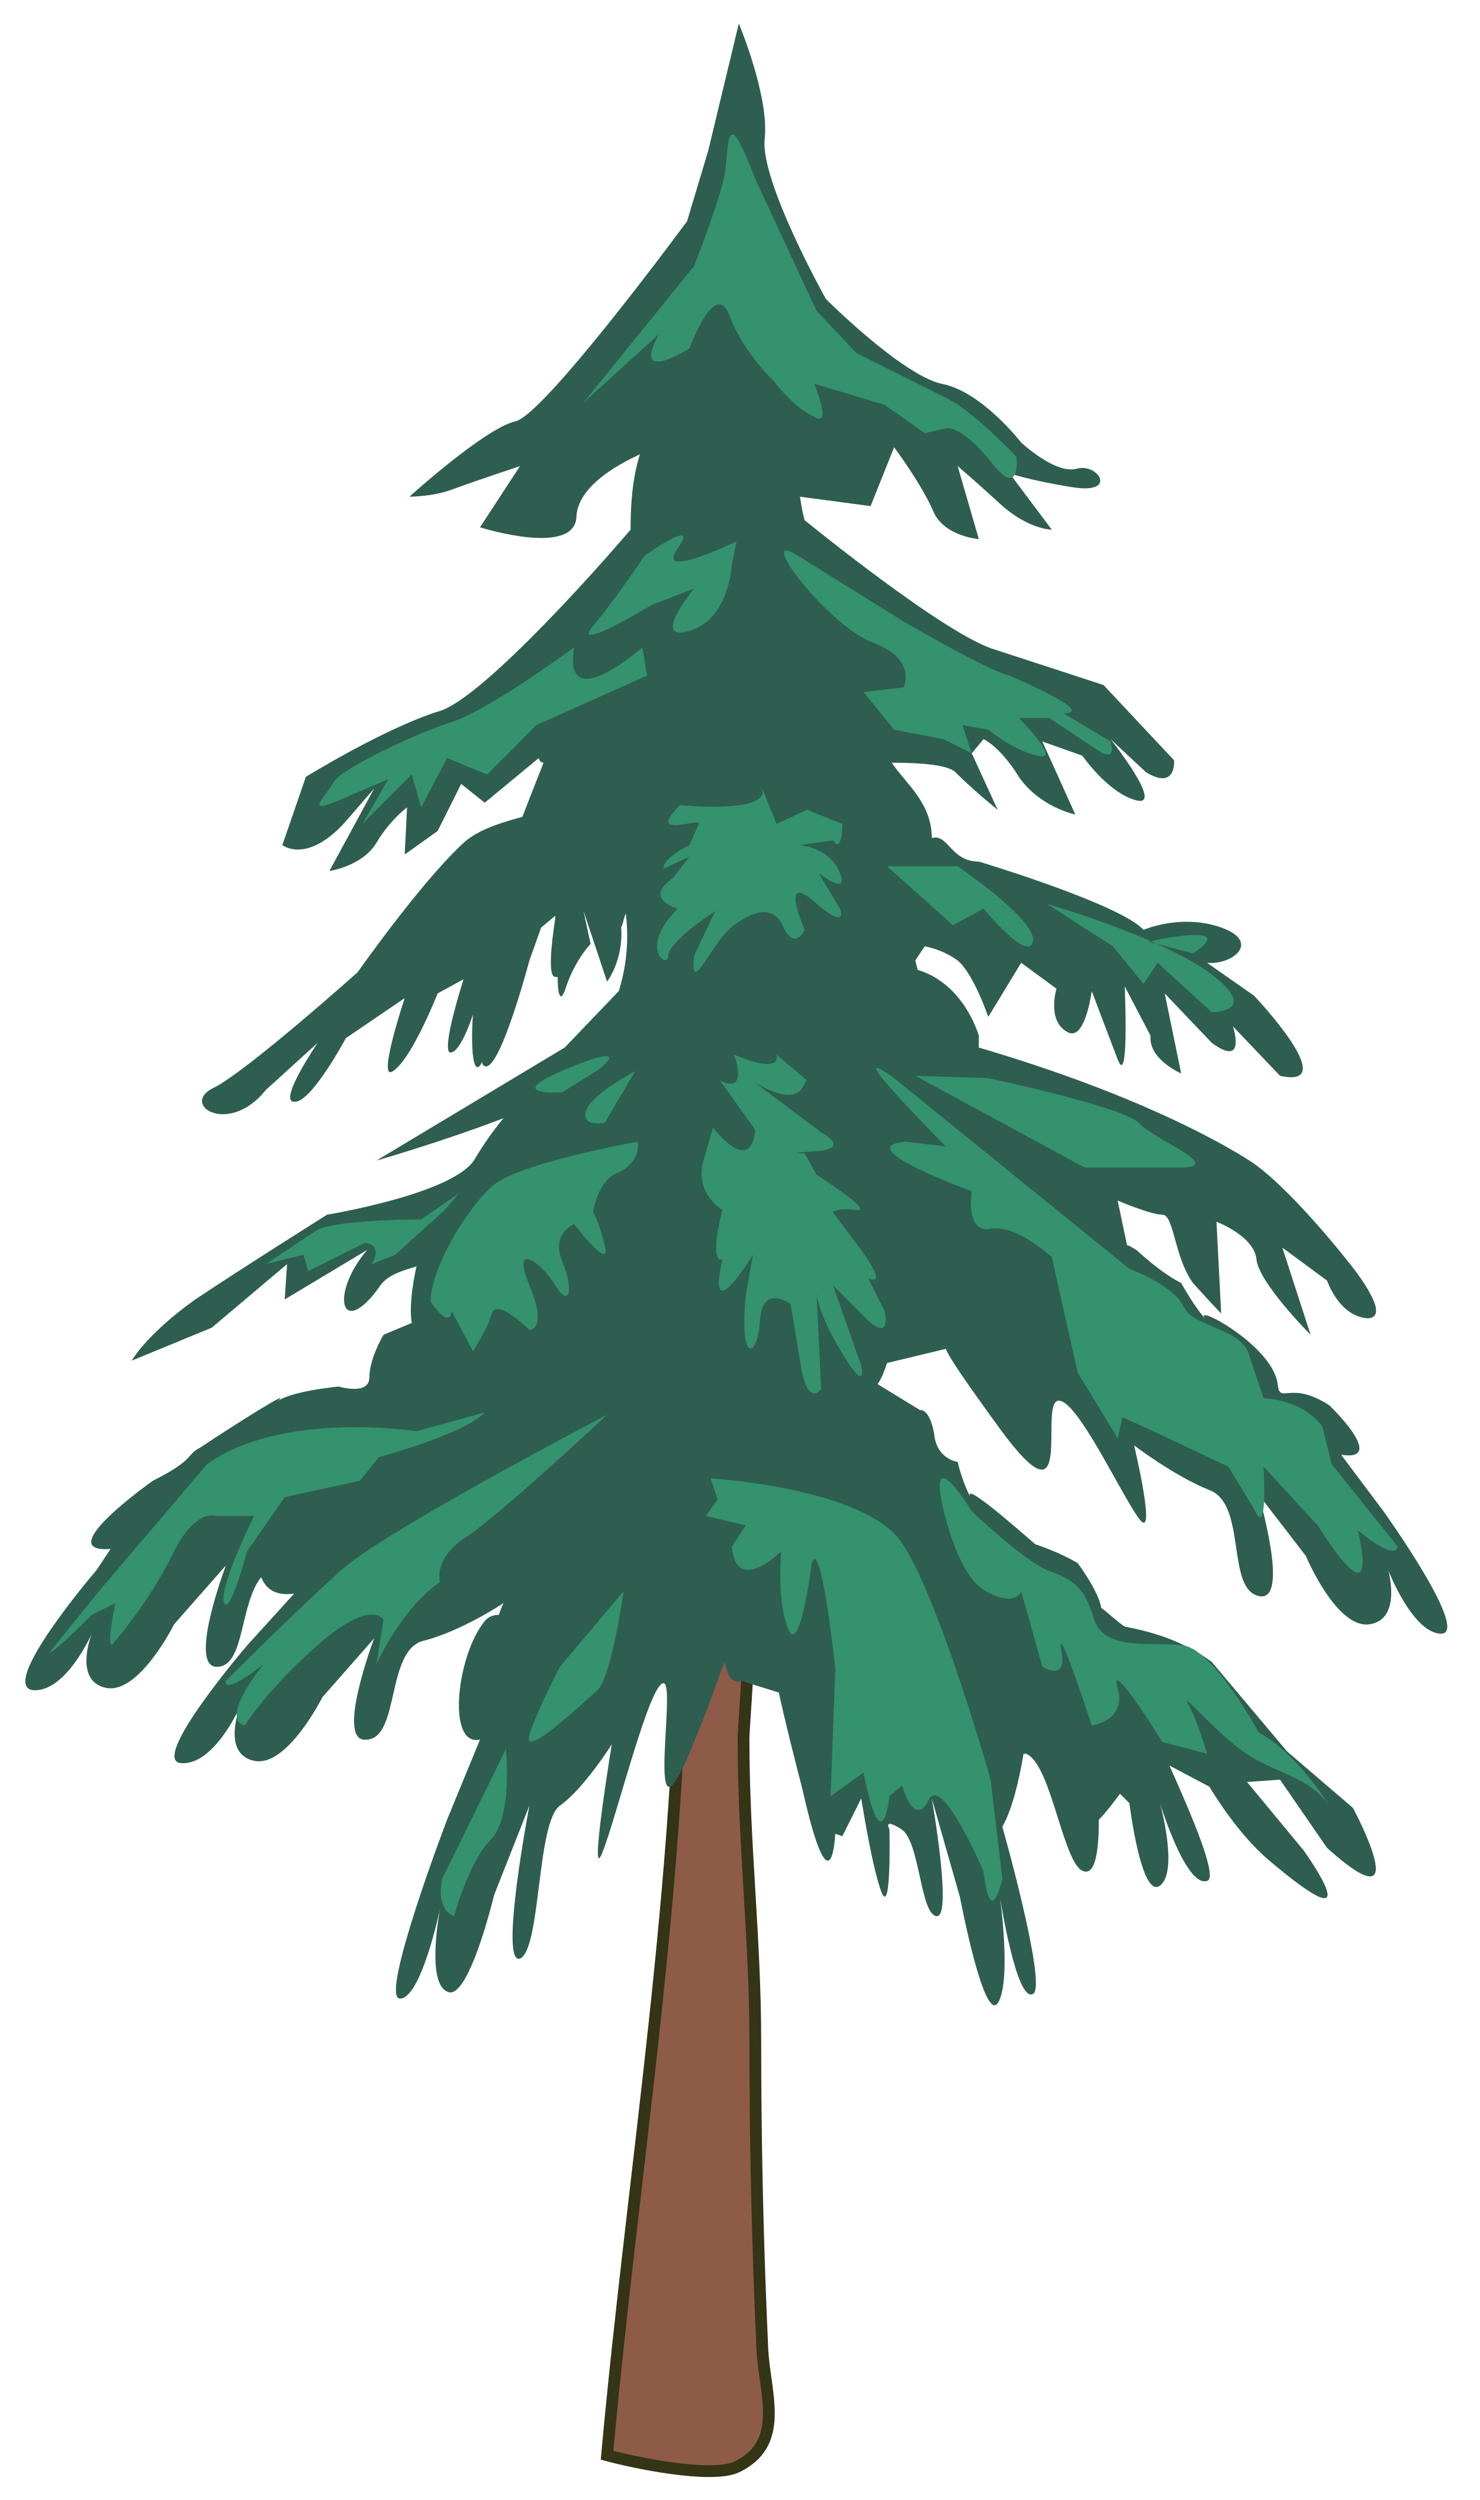 <svg xmlns="http://www.w3.org/2000/svg" version="1.0" viewBox="0 0 62.9 106.2"><switch><g><path fill="#34926E" d="M14.4 39.9zm0 0zm0 0zm0 0zm0 0zm0 0zm0 0zm0 0zm0 0zm0 0zm0 0zm0 0zm0 0zm0 0zm0 0zm0 0zm0 0zm0 0zm0 0z"/><path fill="#8E5B48" stroke="#343416" stroke-width=".5" d="M29 67.3c0 12.6-2.1 24.9-3.2 37 1.1.3 4.4 1 5.5.5 2.1-1 1.2-3.1 1.1-5-.2-4.4-.3-8.7-.3-13.1s-.5-8.4-.5-12.8c0-1.4 1.3-12.7-2.1-8.4"/><path fill="#2E5E50" d="M4.1 66.7l.6-.9c-2.6.2 1.8-2.9 1.8-2.9 1.8-.9 1.4-1.1 2-1.4 1.5-1 4.2-2.7 3.2-1.9.5-.5 2.7-.7 2.7-.7s1.3.4 1.3-.4.6-1.8.6-1.8l1.2-.5c-.1-.6 0-1.5.2-2.4-.7.2-1.3.4-1.6.9-1.6 2.2-2.1.3-.5-1.6l-3.5 2.1.1-1.5L9 56.4l-3.4 1.4s.6-1.1 2.7-2.6c2.1-1.4 5.6-3.6 5.6-3.6s5.5-.9 6.3-2.4c.3-.5.7-1.1 1.2-1.7-2.6 1-5.4 1.8-5.4 1.8l3.5-2.1 4.5-2.7 2.3-2.4c.4-1.3.4-2.4.3-3.3-.1.2-.1.4-.2.6.1 1.4-.6 2.3-.6 2.3l-1-3 .3 1.4s-.7.7-1.1 2c-.2.5-.3.1-.3-.6h-.1c-.3 0-.2-1.2 0-2.5v-.1l-.6.5-.5 1.4s-1.4 5.3-2 4.4v-.1c-.4.8-.5-.6-.4-2-.3.9-.7 1.7-1 1.6-.2-.2.1-1.5.6-3.1l-1.1.6s-1.1 2.8-1.9 3.3c-.7.5.5-3.1.5-3.1l-2.5 1.7s-1.5 2.8-2.2 2.7c-.7 0 1-2.5 1-2.5l-2.2 2c-1.6 2-3.7.6-2.2-.1 1.4-.7 6.1-4.9 6.1-4.9s2.6-3.7 4.4-5.4c.6-.6 1.5-.9 2.6-1.2l.9-2.3c-.1 0-.2-.1-.2-.2l-2.3 1.9-1-.8-1 2-1.4 1 .1-2s-.7.5-1.3 1.5c-.6 1-2 1.2-2 1.2l1.9-3.5-1.3 1.5c-1.6 1.7-2.6.9-2.6.9l1-2.9s3.4-2.1 5.7-2.8c1.6-.5 5.7-4.9 8.1-7.7 0-.5 0-2 .4-3.2-1.1.5-2.6 1.4-2.7 2.6 0 1.8-4.1.5-4.1.5l1.7-2.6s-2.1.7-2.9 1c-.8.3-1.8.3-1.8.3s3.2-2.9 4.5-3.2c1-.2 5.3-5.8 7.3-8.5l.9-3L31.4 1s1.3 3.1 1.1 4.9c-.2 1.8 2.6 6.8 2.6 6.8s3.2 3.2 4.9 3.6c1.7.3 3.4 2.5 3.4 2.5s1.5 1.4 2.4 1.1c.9-.2 1.7 1.1-.2.8-1.9-.3-2.7-.6-2.7-.6l1.8 2.4s-1 0-2.2-1.1c-1.2-1.1-1.8-1.6-1.8-1.6l.9 3.1s-1.4-.1-1.9-1.1C39.2 20.6 38 19 38 19l-1 2.5-3-.4c.1.7.2 1 .2 1s6 4.9 8.1 5.5l4.6 1.5 3 3.2s.1 1.3-1.2.5l-1.5-1.4s2.3 2.9 1.1 2.6c-1.2-.3-2.3-1.9-2.3-1.9l-1.7-.6 1.4 3.1s-1.5-.3-2.4-1.6c-.8-1.3-1.5-1.6-1.5-1.6l-.5.6 1.1 2.4s-1-.8-1.8-1.6c-.3-.3-1.4-.4-2.7-.4.6.9 1.7 1.7 1.7 3.2.7-.2.8 1 2 1 0 0 6 1.8 7 2.9 0 0 1.6-.7 3.3-.1 1.7.6.5 1.6-.6 1.5l2 1.4s3.8 4 1.1 3.4l-2-2.1s.6 1.8-.9.7l-2-2.1.7 3.4s-1.4-.6-1.3-1.6l-1.1-2.1s.2 4.4-.3 3.1c-.5-1.3-1.1-2.9-1.1-2.9s-.3 2.3-1.1 1.7c-.8-.5-.4-1.8-.4-1.8l-1.5-1.1-1.4 2.3s-.6-1.8-1.3-2.4c-.7-.5-1.4-.6-1.4-.6l-.4.6.1.4c2 .6 2.6 2.8 2.6 2.8v.5c6.8 2 10.4 4.1 11.5 4.8 1.7 1.1 4.2 4.3 4.2 4.3s2 2.4.8 2.4c-1.2-.1-1.7-1.6-1.7-1.6L54.5 53l1.2 3.7s-2.2-2.2-2.3-3.2c-.1-1-1.7-1.6-1.7-1.6l.2 3.9s-.3-.3-1.2-1.3c-.8-1.1-.8-2.9-1.3-2.9s-1.9-.6-1.9-.6l.4 1.9c.1 0 .2.1.4.2 1.2 1.1 1.9 1.4 1.9 1.4s.6 1.1 1.1 1.6c-.9-.9 2.8 1 3 2.7.1.9.5-.2 2.2.9 0 0 2.5 2.4.5 2.1l1.8 2.4s3.8 5.3 2.4 5.2c-1.2-.1-2.2-2.7-2.2-2.7s.6 2.1-.8 2.3c-1.4.2-2.7-2.9-2.7-2.9l-2-2.6c.1.4 1.3 4.6 0 4.3-1.4-.3-.5-3.9-2.1-4.5-1.5-.6-3.2-1.9-3.2-1.9s1 4.2.2 3.1-2.6-5-3.4-5c-.9 0 .8 5.7-2.5 1.2-1.6-2.2-2.2-3.1-2.3-3.4l-2.5.6c-.1.3-.2.6-.4.9l1.8 1.1s.4-.1.6 1c.1 1.1 1 1.2 1 1.2s.2.9.6 1.6c-.6-1 2 1.3 2.7 1.9.6.2 1.3.5 1.8.8 0 0 .9 1.2 1 1.9.4.3.7.6 1 .8 1.1.2 2.5.6 3.7 1.5l3.2 3.8 2.8 2.4s2.8 5.2-1.1 1.7l-2-2.9-1.4.1 2.4 2.9s3.1 4.3-1.5.4c-1.4-1.2-2.5-3.1-2.5-3.1l-1.7-.9c.9 2 2.1 4.8 1.6 4.9-.9.3-2-3.3-2-3.3s.8 2.9 0 3.5c-.8.6-1.3-3.5-1.3-3.5l-.4-.4c-.3.4-.6.8-.9 1.1 0 1.1-.1 2.3-.6 2.2-.9-.1-1.4-4.6-2.5-5h-.1c-.2 1.2-.5 2.4-.9 3.1.7 2.5 1.8 6.9 1.3 7.1-.7.4-1.4-4.1-1.4-4.1s.5 3.6-.1 4.5c-.6.8-1.6-4.5-1.6-4.5l-1.2-4.2s.9 5.1.2 5c-.7-.1-.7-3.2-1.5-3.7s-.5 0-.5 0 .1 4.1-.4 2.5c-.3-.9-.6-2.6-.8-3.8l-.8 1.6-.3-.1c-.1 1.5-.5 2.1-1.4-1.9-.8-3.1-1-4.1-1-4.1l-1.6-.5s-.5.3-.7-.8c-.3.7-.6 1.7-1.1 2.9-2.5 6.4-.9-2-1.5-2s-2 5.7-2.6 7.2c-.6 1.5.4-4.6.4-4.6s-1.2 1.9-2.2 2.6c-1 .7-.8 6.1-1.7 6.5-.9.3.4-6.5.4-6.5L21 80.5s-1.1 4.6-2 4.1c-.9-.4-.3-3.5-.3-3.5s-.8 3.8-1.7 3.8c-.9 0 2-7.6 2-7.6l1.4-3.4c-1.4.3-1-3.4.1-4.9.2-.3.4-.4.7-.4.1-.3.2-.5.2-.5s-1.8 1.2-3.4 1.6c-1.6.4-1 4.1-2.4 4.2-1.4.2.3-4.3.3-4.3l-2.2 2.5s-1.5 3-2.9 2.7c-1.4-.3-.6-2.3-.6-2.3S9.1 75 7.7 74.9c-1.4-.1 2.8-5 2.8-5l2-2.2c-.8.1-1.2-.2-1.4-.7-.9 1.1-.7 3.7-1.8 3.8-1.4.2.3-4.3.3-4.3L7.4 69s-1.5 3-2.9 2.7c-1.4-.3-.6-2.3-.6-2.3s-1.1 2.5-2.5 2.4c-1.5-.2 2.7-5.1 2.7-5.1z"/><path fill="#34926E" d="M33.9 23.6l4.5 2.8s3.6 2.1 4.5 2.3c0 0 3.8 1.6 2.3 1.6l2 1.2s.3.9-.5.4l-2.1-1.4h-1.3s1.9 1.9.8 1.6c-1-.2-2.1-1.1-2.1-1.1l-1.1-.2.4 1.2-1.2-.6L38 31l-1.3-1.6 1.7-.2s.6-1.2-1.3-1.9-5.1-4.9-3.2-3.7zm-1-7.4S31.6 15 31 13.4c-.6-1.6-1.7 1.4-1.7 1.4s-2.5 1.6-1.3-.6l-3.2 2.9 4.7-5.8s1.1-2.8 1.3-3.9c.2-1.2 0-3.2 1.3.2l2.6 5.6 1.7 1.8 3.8 1.9c1.1.5 3 2.5 3 2.5s.2 1.9-1.1.2c-1.3-1.6-1.9-1.4-1.9-1.4l-.9.2-1.7-1.2-3-.9s.8 1.9 0 1.4c-.9-.4-1.7-1.5-1.7-1.5zM31.1 24s-.1 2.3-1.8 2.8.2-1.8.2-1.8l-1.8.7s-3.5 2.1-2.5.9c1-1.2 2.2-3 2.2-3s2.4-1.7 1.4-.3 2.5-.3 2.5-.3l-.2 1zm-6.7 3.5s-3.8 2.8-5.3 3.2c-1.5.5-4.5 1.9-4.9 2.5-.5.8-1.2 1.4.2.8l2.1-.9-1.1 1.9 2.1-2.1.4 1.4 1.1-2.1 1.7.7 2.1-2.1 4.7-2.1-.2-1.2s-3.4 3-2.9 0zm4.5 6.7s3.8.4 3.5-.7L33 35l1.3-.6 1.5.6s0 1.3-.4.7l-1.4.2s1.3.1 1.7 1.2c.4 1-.9 0-.9 0l.9 1.5s.4 1-1.1-.3-.4 1.2-.4 1.2-.4.9-.9-.1c-.4-1-1.3-.7-2.1-.1-.9.6-1.9 3.2-1.7 1.3l.9-1.9s-2 1.3-2 1.9c0 .6-1.3-.3.4-2 0 0-1.5-.4-.2-1.3l.7-.9-1.1.5s-.1-.4 1.1-1l.4-.9c.1-.3-2.3.7-.8-.8zm8.8 2.6l2.8 2.5 1.3-.7s1.9 2.3 2.1 1.4c.2-.9-3.2-3.2-3.2-3.2h-3zm6.8 1.6l2.8 1.8 1.3 1.6.6-.9 2.3 2.1s2.1 0 0-1.6-7-3-7-3zm4.3 1.6s4-.9 1.9.5l-1.9-.5zM42 45.8s5.7 1.2 6.4 1.9c.6.7 3.8 1.9 1.7 1.9h-4l-7.2-3.9 3.1.1zm-4 0l10 8.1s1.9.7 2.3 1.6c.4.9 2.5.9 2.8 2.1l.6 1.8s1.6 0 2.5 1.2l.4 1.6 2.8 3.5s0 .7-1.7-.7c0 0 1.1 4.2-1.7-.2l-2.3-2.5s.2 3.2-.4 1.8l-1.1-1.8-3.4-1.6-1.1-.5-.2.9-1.7-2.8-1.1-4.9s-1.5-1.4-2.6-1.2c-1.1.2-.8-1.6-.8-1.6s-5.3-1.9-2.8-2.1l1.7.2c.1.1-4.8-4.8-2.2-2.9zm-5.9.2l2.8 2.1s1.3.7-.2.8c-1.5.1-.5.1-.5.1l.5.9s2.5 1.6 1.7 1.5c-.9-.1-1 .1-1 .1l1.2 1.6s1.2 1.6.3 1.2l.7 1.4s.3 1.3-.7.4l-1.5-1.5 1.2 3.4s.3 1.3-.8-.5-1.1-2.6-1.1-2.6l.2 4.1s-.6.9-.9-1.2l-.4-2.4s-1.2-.9-1.3.7c-.1 1.6-.9 1.9-.6-1.1l.3-1.7s-2 3.3-1.3.2c0 0-.6.3 0-2.1 0 0-1.2-.7-.8-2.1l.4-1.4s1.6 2.1 1.8.1l-1.5-2.1s1.2.7.6-1.1c0 0 2 .9 1.8 0l1.3 1.1c-.2 0-.1 1.3-2.2.1zm-5 2.5s-5.1.9-6.2 1.9c-1.1 1-2.6 3.5-2.6 4.9 0 0 .8 1.2.9.4l.9 1.7s.6-.9.8-1.6c.2-.7 1.6.7 1.6.7s.8 0 0-1.9.5-1 1.1 0c.6 1 .8.2.3-1s.5-1.6.5-1.6 1.6 2.1 1.3.9c-.3-1.2-.5-1.4-.5-1.4s.2-1.4 1.1-1.7c1-.5.8-1.3.8-1.3zm-.1-3s-1.9 1-2.1 1.7c-.2.7.8.5.8.5l1.3-2.2zm-3.1.9s-2.7.2.2-1c2.9-1.2 1.4 0 1.4 0l-1.6 1zm6.3 16.4s6.5.4 8.1 2.7c1.6 2.3 3.8 10.1 3.8 10.1l.5 4.2s-.5 2.3-.8-.3c0 0-1.7-4-2.3-3.1 0 0-.6 1.6-1.3-1-.7-2.6.2.4.2.4l-.6.5s-.3 3-1.1-1l-1.4 1 .2-5.4s-.6-5.7-1-4.5c0 0-.5 4-1 2.8-.5-1.2-.3-3.3-.3-3.3s-1.9 1.9-2.1-.2l.6-.9-1.7-.4.5-.7-.3-.9zm23.3 10.8s-1.9-3.5-3.2-3.7c-1.3-.2-3.3.3-3.8-1.1-.4-1.4-.9-1.7-2-2.1-1.1-.5-3.2-2.5-3.2-2.5s-1.7-2.8-1.3-.5c0 0 .6 3.2 1.9 3.9 1.3.7 1.5 0 1.5 0l.9 3.2s1.1.7.8-.7c-.2-1.4 1.3 3.2 1.3 3.2s1.5-.2 1.1-1.6c-.4-1.4 1.9 2.3 1.9 2.3l1.9.5s-.4-1.4-.8-2.1c-.4-.7 1.5 1.6 2.8 2.3 1.2.7 2.6.9 3.4 2.3 0 0-1.5-2.5-3.2-3.4zM25.8 60.1s-9.4 4.9-11.3 6.6c-1.9 1.7-4.9 4.7-4.9 4.7s-.2.7 1.6-.7c0 0-1.9 2.3-.8 2.6 0 0 1-1.6 3.2-3.5s2.7-1 2.7-1l-.3 1.9s1-2.3 2.7-3.5c0 0-.3-1 1.1-1.9 1.4-.9 6-5.2 6-5.2zm-8.1.7s-5.7-.9-8.9 1.4l-4.6 5.4-2.1 2.6s0 .2 1.8-1.6l1-.5s-.5 2.4 0 1.6c0 0 1.4-1.6 2.4-3.6 1-2.1 1.9-1.7 1.9-1.7h1.6S9.4 67.2 9.5 68c.2.9 1-2.1 1-2.1l1.6-2.3 3.2-.7.8-1s3.7-1 4.5-1.9l-2.9.8zm.2-9s-3.8 0-4.5.5l-2.1 1.4 1.6-.4.2.7 2.4-1.2s.8 0 .3.9l1-.4 2.1-1.9.6-.7-1.6 1.1zm8.6 15.8s-.5 3.6-1.1 4.2c-.6.5-3.2 3-2.9 1.9.3-1 1.3-2.9 1.3-2.9l2.7-3.2zm-5 6.7s.3 2.8-.6 3.8c-1 1-1.6 3.3-1.6 3.3s-.8-.2-.5-1.6l2.7-5.5z"/></g></switch></svg>

